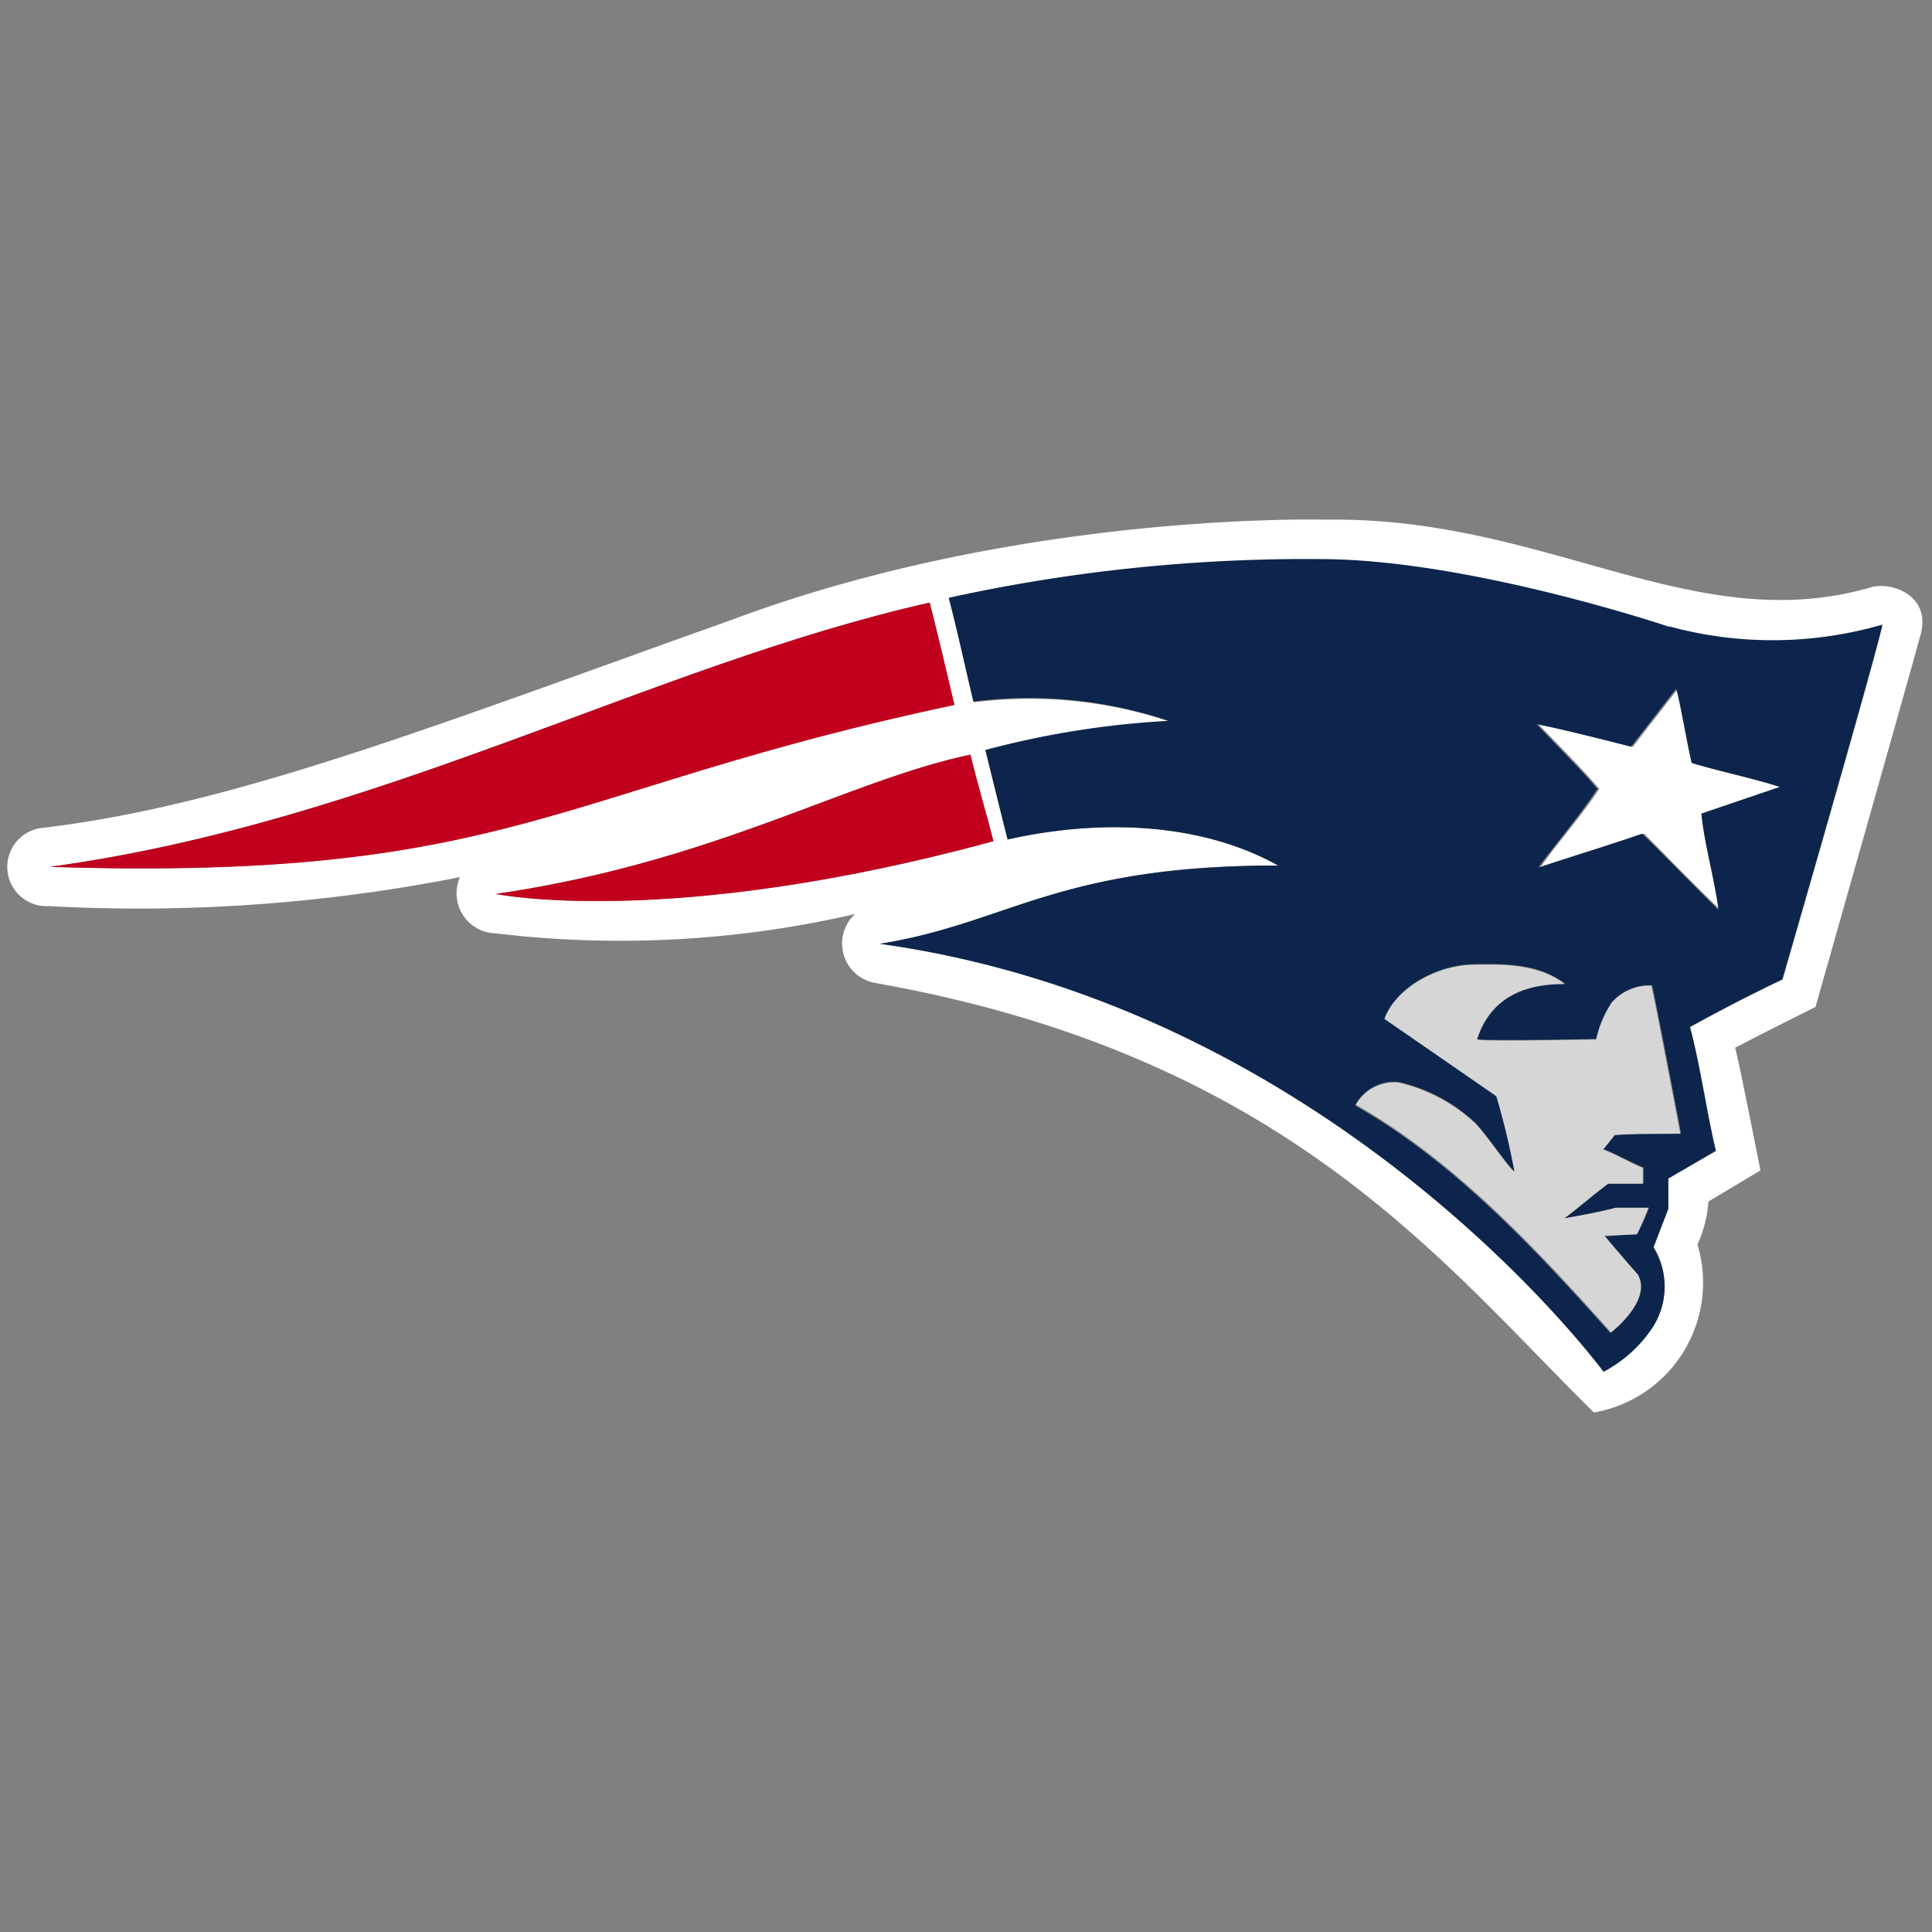 <svg id="Layer_1" data-name="Layer 1" xmlns="http://www.w3.org/2000/svg" viewBox="0 0 100 100">
  <rect x="0" y="0" width="100" height="100" fill="#808080" stroke="none"/>
  <defs>
    <style>
      .cls-1 {
        fill: #fff;
      }

      .cls-2 {
        fill: #0d254c;
      }

      .cls-3 {
        fill: #d6d6d6;
      }

      .cls-4 {
        fill: #c0001d;
      }
    </style>
  </defs>
  <g>
    <path class="cls-1" d="M96.84,30.4c-9.21,2.67-16.8-3.69-28.23-3.5h0s-15.71-.46-30.81,5.21C22.56,37.54,12.14,41.66,2.29,42.84a2,2,0,0,0,.24,4.06,85.68,85.68,0,0,0,21.28-1.5,2.07,2.07,0,0,0,1.85,2.91,54.11,54.11,0,0,0,18.6-1,2.07,2.07,0,0,0,1,3.56c21.32,3.77,29.44,14.57,37.24,22.24a6.82,6.82,0,0,0,5.36-8.69,6.59,6.59,0,0,0,.57-2.23l2.69-1.61S90,54.89,89.81,54.23c1.48-.77,4.16-2.11,4.16-2.11S98.83,35,99.42,32.81c0.52-2-1.52-2.72-2.58-2.41h0ZM2.56,44.87c17-2.32,31.09-10.41,45.56-13.68,0.45,1.77,1.28,5.29,1.28,5.29-20.7,4.36-22.89,9.15-46.83,8.38h0Zm23.1,1.4C37,44.62,43.82,40.41,50.23,39.06c0.38,1.58.87,3.2,1.19,4.48-16.83,4.58-25.76,2.73-25.76,2.73h0Zm66.59,4.44c-1.61.77-3.2,1.59-4.77,2.46,0.55,2.09.85,4.34,1.34,6.41L86.35,61v1.51l-0.77,2a3.86,3.86,0,0,1-.06,4.16A6.9,6.9,0,0,1,83,71S69.16,52.15,45.58,48.85c6.64-1.05,9.15-4.08,20.62-4.05-4.07-2.24-9.28-2.42-14-1.35-0.26-1-1.15-4.63-1.15-4.63a46.22,46.22,0,0,1,9.49-1.47,22.78,22.78,0,0,0-10.11-1C50,34.57,49.6,32.85,49.12,31a86.37,86.37,0,0,1,19.44-2c7.64,0.05,17.87,3.51,17.87,3.51a20.37,20.37,0,0,0,11-.1c-0.51,2.21-5.18,18.36-5.18,18.36h0Zm0,0"/>
    <path class="cls-1" d="M87.65,39.5c-0.23-.93-0.68-3.58-0.81-3.84l-2.33,3s-3.14-.82-4.88-1.17c1.1,1.15,2.17,2.2,3.15,3.34-0.92,1.4-2.11,2.73-3.07,4.08,1.79-.6,3.6-1.14,5.39-1.76,1.29,1.31,2.68,2.74,4,4-0.22-1.71-.73-3.42-0.89-5l4.06-1.38c-1.46-.47-3.06-0.79-4.56-1.24h0Zm0,0"/>
    <path class="cls-2" d="M86.42,32.45S76.19,29,68.55,28.94a86.37,86.37,0,0,0-19.44,2c0.48,1.86.84,3.59,1.27,5.37a22.75,22.75,0,0,1,10.11,1A46.35,46.35,0,0,0,51,38.82s0.89,3.62,1.15,4.63c4.76-1.07,10-.89,14,1.35-11.47,0-14,3-20.62,4.05C69.16,52.15,83,71,83,71a6.86,6.86,0,0,0,2.52-2.26,3.85,3.85,0,0,0,.06-4.16l0.77-2V61l2.46-1.44c-0.5-2.08-.79-4.33-1.34-6.41,1.57-.87,3.16-1.69,4.78-2.46,0,0,4.67-16.15,5.18-18.36a20.37,20.37,0,0,1-11,.1h0ZM83.61,58.73l-0.6.75c0.66,0.25,1.41.69,2.06,0.95l0,0.82-1.8,0c-0.82.61-1.46,1.19-2.28,1.8,0,0,1.76-.3,2.67-0.55h1.69c-0.18.5-.38,0.93-0.6,1.37L83,64s1,1.21,1.72,2c0.79,1.33-1.37,3-1.37,3-3.87-4.32-8.08-8.86-13.21-11.78A2.28,2.28,0,0,1,72.39,56a8.6,8.6,0,0,1,4,2.14c0.59,0.63,1.68,2.25,2,2.49a37.39,37.39,0,0,0-.94-3.92l-5.79-4c0.61-1.62,2.7-2.75,4.53-2.8s3.5,0,4.81,1c-3,0-4.11,1.48-4.55,2.87,0,0.11,6.17,0,6.17,0a5.57,5.57,0,0,1,.78-1.86A2.59,2.59,0,0,1,85.51,51c0.14,0.51,1.5,7.66,1.5,7.66-1.18,0-2.21,0-3.4.08h0ZM89,47.15c-1.28-1.26-2.66-2.68-4-4-1.79.62-3.6,1.16-5.39,1.76,1-1.35,2.15-2.68,3.07-4.08-1-1.15-2.05-2.19-3.15-3.35,1.75,0.35,4.89,1.17,4.89,1.17l2.33-3c0.13,0.25.58,2.9,0.81,3.84,1.5,0.45,3.1.77,4.56,1.24l-4.06,1.38c0.16,1.61.67,3.32,0.89,5h0Zm0,0"/>
    <path class="cls-3" d="M83.4,51.94a5.55,5.55,0,0,0-.78,1.86s-6.19.13-6.17,0C76.9,52.42,78,50.9,81,50.94c-1.31-1-3-1.05-4.81-1s-3.92,1.18-4.53,2.8l5.79,4a37.5,37.5,0,0,1,.94,3.92c-0.32-.23-1.41-1.85-2-2.48a8.59,8.59,0,0,0-4-2.14,2.28,2.28,0,0,0-2.21,1.14c5.14,2.92,9.34,7.46,13.21,11.78,0,0,2.16-1.64,1.38-3-0.7-.78-1.72-2-1.72-2l1.67-.07a14.93,14.93,0,0,0,.6-1.37H83.62c-0.91.25-2.67,0.55-2.67,0.55,0.82-.61,1.46-1.19,2.28-1.8l1.8,0,0-.82c-0.65-.26-1.39-0.7-2.06-0.95l0.6-.75c1.19-.08,2.22-0.05,3.4-0.07,0,0-1.36-7.15-1.5-7.66a2.58,2.58,0,0,0-2.11.95h0Zm0,0"/>
    <path class="cls-4" d="M50.23,39.06C43.82,40.41,37,44.62,25.66,46.27c0,0,8.93,1.85,25.76-2.73-0.32-1.28-.81-2.9-1.19-4.48h0Zm0,0"/>
    <path class="cls-4" d="M48.12,31.19C33.65,34.46,19.59,42.55,2.56,44.87c23.95,0.76,26.14-4,46.84-8.38,0,0-.82-3.53-1.28-5.29h0Zm0,0"/>
  </g>
</svg>
